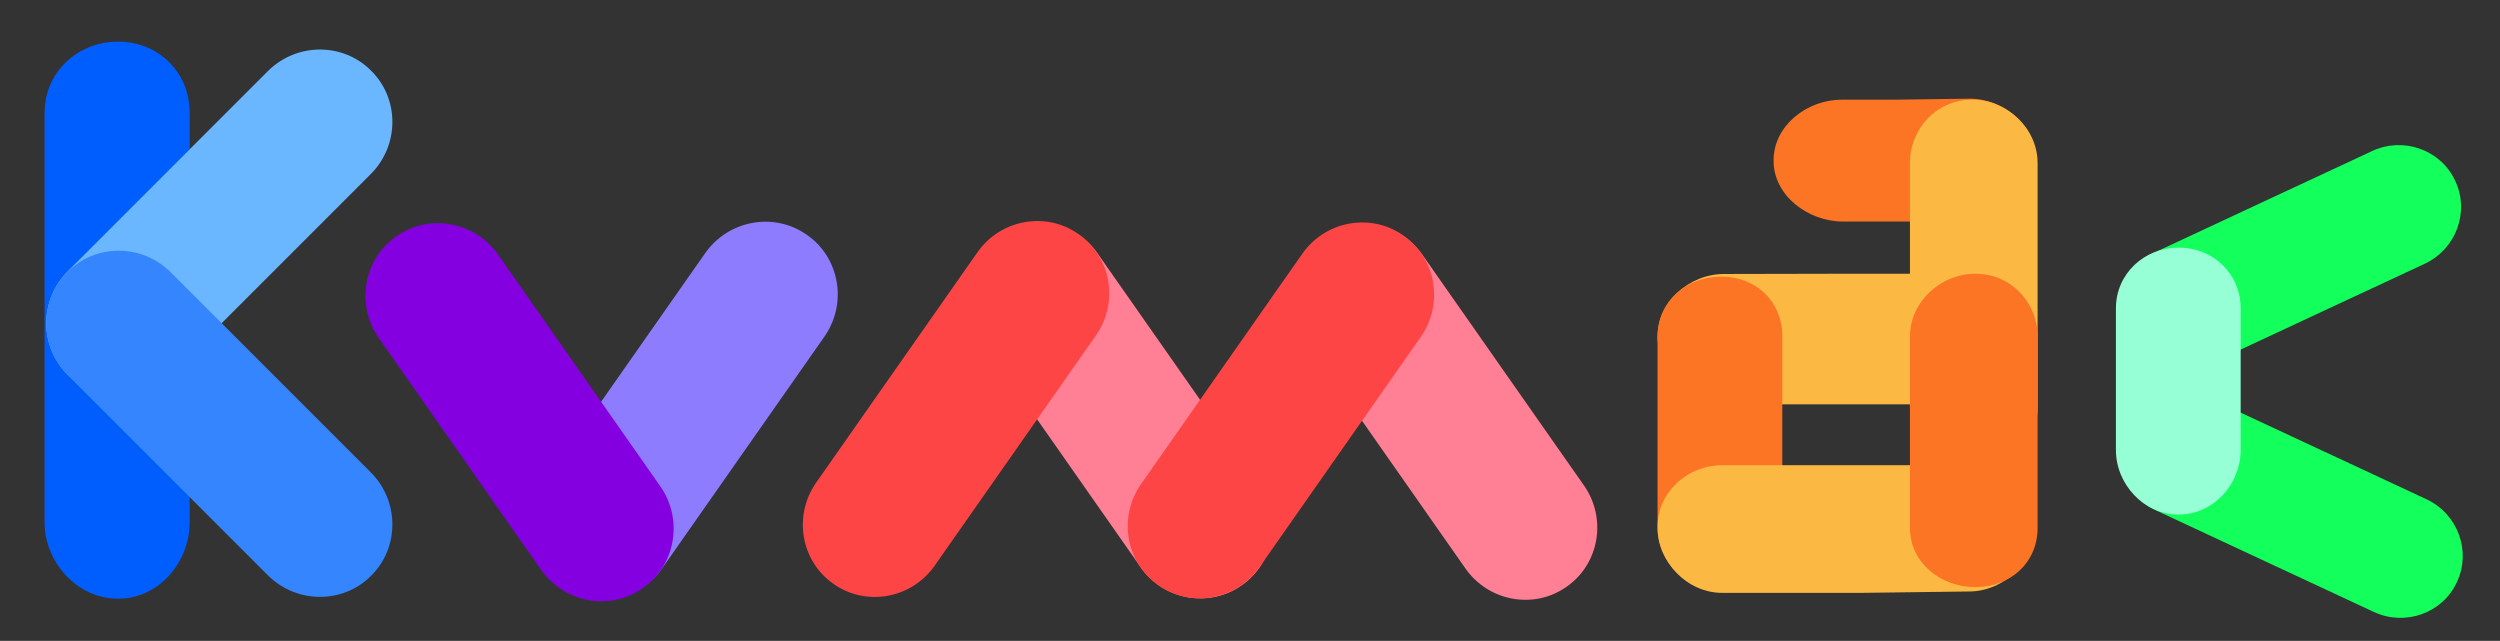 <svg id="logo" x="0px" y="0px"
          viewBox="0 0 861.761 220.915" style="enable-background:new 0 0 861.761 220.915;"
          xml:space="preserve">
<rect x="0" y="0" width="861.761" height="220.915" fill="#333333" stroke="none"/>
<g>
	<path fill="#005EFF" d="M65.369,180.073c0,13.963-10.852,26.293-24.535,26.293h-0.301c-13.685,0-25.164-12.33-25.164-26.293V38.818
		c0-13.964,11.479-24.452,25.164-24.452h0.301c13.684,0,24.535,10.488,24.535,24.452V180.073z"/>
	<path fill="#6AB6FF" d="M128.056,24.495l-0.214-0.211c-9.677-9.678-25.646-9.625-35.52,0.248L62.558,54.297L44.471,72.382
		L23.394,93.459c-9.873,9.875-9.917,25.837-0.241,35.516l0.212,0.211c9.675,9.675,25.633,9.624,35.505-0.251l21.077-21.076
		l18.087-18.086l29.764-29.764C137.673,50.136,137.732,34.171,128.056,24.495z"/>
	<path fill="#3585FF" d="M127.799,162.808l-29.764-29.764l-18.085-18.086L58.871,93.881c-9.874-9.875-25.836-9.919-35.514-0.243
		l-0.212,0.213c-9.676,9.676-9.624,25.631,0.249,35.507l21.078,21.077l18.086,18.086l29.766,29.764
		c9.873,9.873,25.835,9.934,35.512,0.258l0.213-0.213C137.725,188.653,137.673,172.681,127.799,162.808z"/>
</g>
<g>
	<path fill="#8E7CFF" d="M243.067,87.282l-24.145,34.478l-14.67,20.953l-17.097,24.419c-8.009,11.437-5.281,27.165,5.93,35.016
		l0.246,0.17c11.21,7.854,26.913,5.028,34.923-6.411l17.097-24.416l14.67-20.951l24.144-34.481
		c8.01-11.438,5.297-27.169-5.913-35.019l-0.247-0.171C266.794,73.02,251.077,75.842,243.067,87.282z"/>
	<path fill="#8400E1" d="M136.765,81.368l-0.247,0.173c-11.21,7.849-13.932,23.585-5.922,35.023l24.144,34.481l14.67,20.952
		l17.097,24.418c8.01,11.438,23.723,14.254,34.933,6.403l0.245-0.17c11.21-7.85,13.93-23.573,5.92-35.012l-17.096-24.417
		l-14.671-20.952l-24.145-34.48C163.684,76.351,147.974,73.519,136.765,81.368z"/>
</g>
<g>
	<path fill="#FF7F95" d="M427.882,201.857l0.244-0.169c11.147-7.808,13.853-23.453,5.89-34.827l-24.005-34.28l-14.586-20.834
		l-17-24.277c-7.963-11.371-23.587-14.17-34.732-6.367l-0.243,0.171c-11.147,7.803-13.852,23.439-5.889,34.807l17,24.277
		l14.587,20.831l24.005,34.285C401.118,206.847,416.737,209.661,427.882,201.857z"/>
	<path fill="#FF7F95" d="M539.876,202.346l0.243-0.173c11.147-7.805,13.853-23.447,5.891-34.822l-24.009-34.282l-14.583-20.832
		l-17.002-24.279c-7.962-11.369-23.584-14.17-34.73-6.367l-0.245,0.171c-11.145,7.805-13.848,23.437-5.883,34.81l16.996,24.274
		l14.586,20.832l24.007,34.286C513.11,207.335,528.73,210.15,539.876,202.346z"/>
	<path fill="#FE4545" d="M322.188,194.983l24.008-34.283l14.587-20.832l16.998-24.276c7.962-11.374,5.251-27.009-5.895-34.817
		l-0.246-0.169c-11.146-7.805-26.759-4.999-34.723,6.375l-16.998,24.279l-14.585,20.83l-24.006,34.284
		c-7.963,11.368-5.267,27.012,5.879,34.813l0.246,0.172C298.598,209.164,314.225,206.355,322.188,194.983z"/>
	<path fill="#FE4545" d="M434.183,195.474l24.003-34.285l14.587-20.831l17.002-24.277c7.96-11.371,5.247-27.009-5.897-34.814
		l-0.242-0.169c-11.146-7.808-26.762-4.999-34.726,6.373l-16.999,24.274l-14.585,20.837l-24.003,34.28
		c-7.965,11.373-5.268,27.012,5.878,34.818l0.244,0.171C410.591,209.654,426.219,206.845,434.183,195.474z"/>
</g>
<g>
	<path fill="#FBB943" d="M595.273,139.366h36.419h22.13h25.789c12.078,0,21.758-11.17,21.758-23.016v-0.254
		c0-11.844-9.68-21.73-21.763-21.73h-25.787h-22.122l-37.434,0.08c-12.082,0-22.895,9.811-22.895,21.647v0.257
		C571.369,128.193,583.19,139.366,595.273,139.366z"/>
	<path fill="#FB7525" d="M593.426,95.366h-0.259c-11.84,0-21.799,8.49-21.799,20.572v27.988v2.052v10.046v25.791
		c0,12.079,9.959,21.551,21.799,21.551h0.259c11.839,0,20.942-9.472,20.942-21.551v-25.791v-10.046v-2.052V115.94
		C614.369,103.86,605.265,95.366,593.426,95.366z"/>
	<path fill="#FBB943" d="M677.967,160.366H641.55h-22.133h-25.789c-12.079,0-22.26,9.368-22.26,21.213v0.257
		c0,11.843,10.183,22.53,22.262,22.53h25.789h22.127l37.178-0.482c12.082,0.002,22.645-10.212,22.645-22.048v-0.257
		C701.369,169.735,690.048,160.366,677.967,160.366z"/>
	<path fill="#FB7525" d="M678.98,34.012l-26.306,0.354h-3.2h-14.633c-12.077,0-23.473,9.03-23.473,20.869v0.259
		c0,11.841,11.808,20.872,23.888,20.872h14.218h3.309h11.053h14.729c12.081,0,22.804-9.034,22.804-20.874v-0.255
		C701.369,43.396,691.062,34.012,678.98,34.012z"/>
	<path fill="#FBB943" d="M658.369,140.551v-36.414v-22.13V56.218c0-12.082,9.447-21.852,21.288-21.852h0.258
		c11.838,0,22.454,9.771,22.454,21.854v25.787v22.128v36.416c0,12.085-10.613,21.815-22.454,21.815h-0.258
		C667.816,162.366,658.369,152.637,658.369,140.551z"/>
	<path fill="#FB7525" d="M681.072,94.366h-0.257c-11.841,0-22.446,9.619-22.446,21.698v25.789v2.021v1.646v0.406v36.011
		c0,12.08,10.605,20.429,22.443,20.429h0.263c11.836,0,21.294-8.344,21.294-20.427v-36.013v-0.407v-1.645v-2.021v-25.789
		C702.369,103.985,692.917,94.366,681.072,94.366z"/>
</g>
<g>
	<path fill="#13FF5C" d="M836.378,172.076l-32.602-15.202l-19.809-9.239l-23.089-10.761c-10.813-5.046-23.648-0.416-28.589,10.183
		l-0.108,0.23c-4.942,10.603-0.233,23.397,10.579,28.443l23.084,10.766l19.813,9.238l32.6,15.196
		c10.815,5.049,23.654,0.429,28.595-10.172l0.107-0.232C851.903,189.926,847.195,177.12,836.378,172.076z"/>
	<path fill="#13FF5C" d="M846.383,62.477l-0.11-0.231c-4.939-10.599-17.782-15.224-28.595-10.181l-32.601,15.203l-19.812,9.239
		l-23.087,10.766c-10.814,5.043-15.515,17.845-10.573,28.444l0.106,0.234c4.946,10.599,17.772,15.219,28.587,10.179l23.089-10.768
		l19.806-9.236l32.605-15.204C846.612,85.878,851.326,73.08,846.383,62.477z"/>
	<path fill="#96FFD6" d="M751.129,85.366h-0.255c-11.697,0-21.506,8.976-21.506,20.907v17.339v2.027v29.494
		c0,11.932,9.809,22.233,21.5,22.233h0.261c11.692,0,21.239-10.299,21.239-22.231v-29.496v-2.027v-17.339
		C772.369,94.342,762.822,85.366,751.129,85.366z"/>
</g>
</svg>
